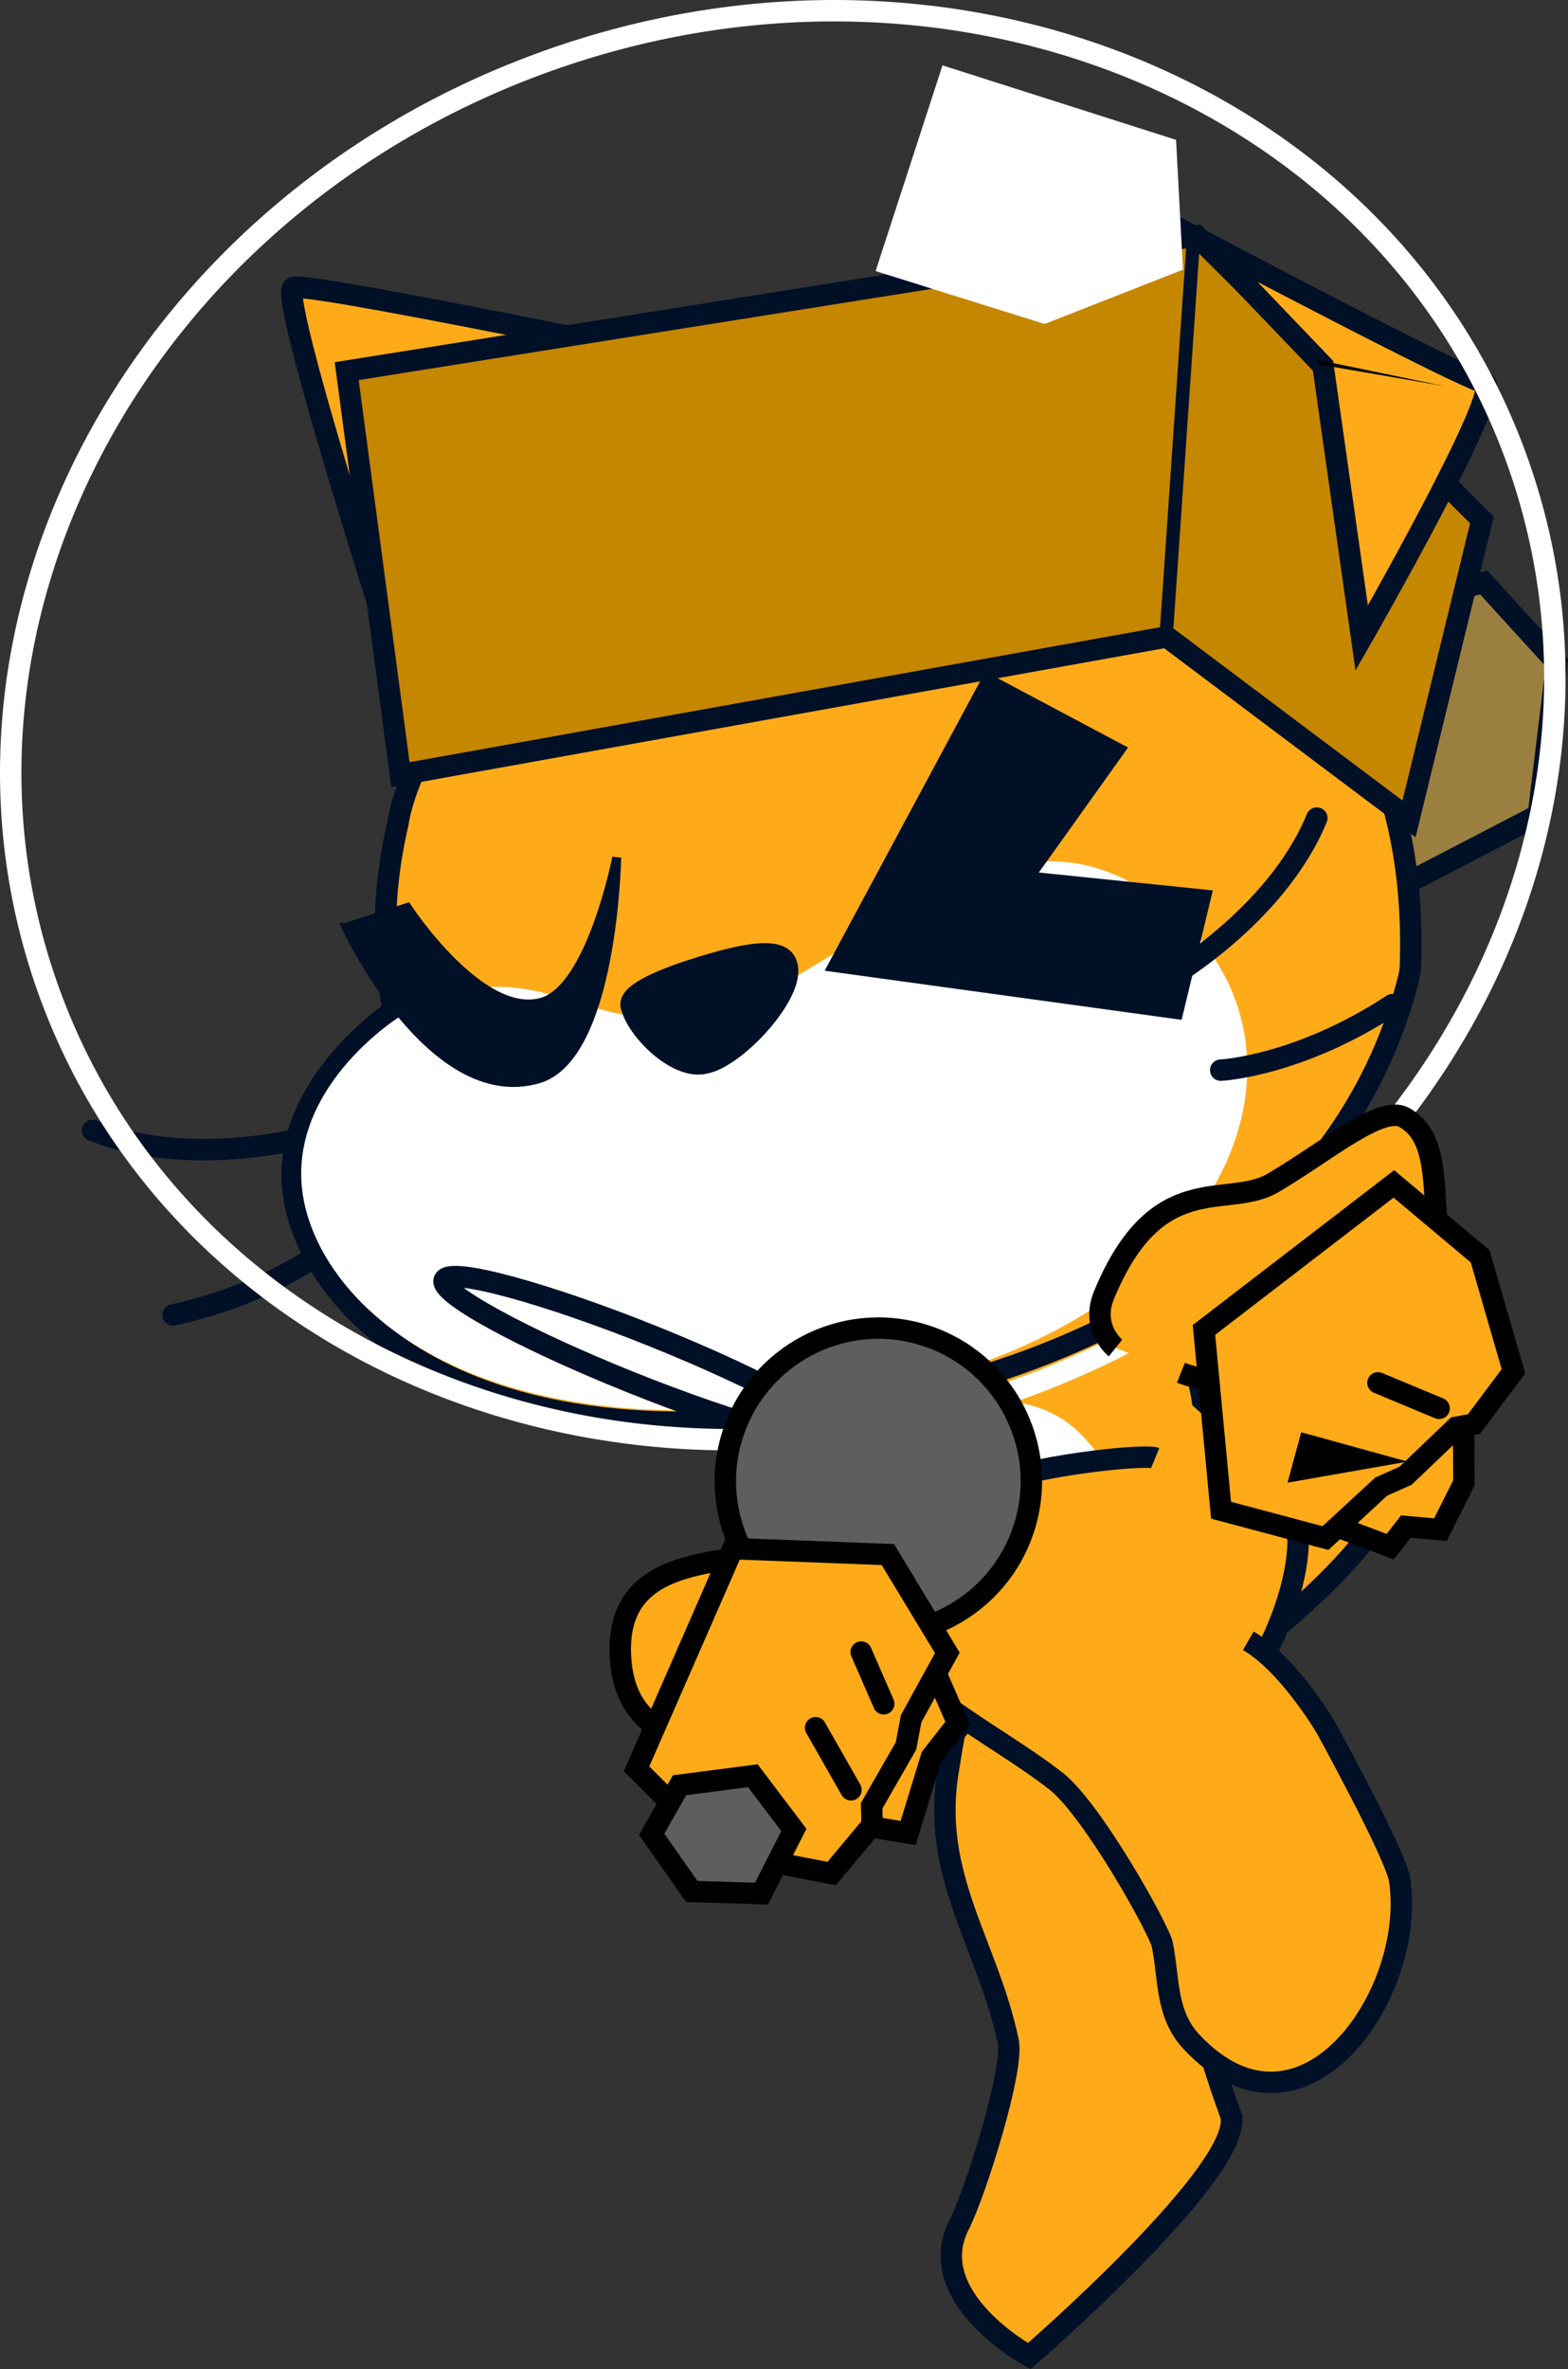 <svg version="1.1" xmlns="http://www.w3.org/2000/svg" xmlns:xlink="http://www.w3.org/1999/xlink" width="87.853" height="132.665" viewBox="0,0,87.853,132.665"><rect x="0" y="0" width="87.853" height="132.665" fill="#333333" stroke="none"/><g transform="translate(-186.265,-116.893)"><g stroke-miterlimit="10"><path d="M239.441,197.88c2.755,-0.195 5.146,1.879 5.341,4.634c0.044,0.626 -0.028,1.233 -0.2,1.799c0.428,1.859 -3.364,3.572 -4.41,4.66c-3.934,4.092 -7.333,5.477 -13.793,5.471c-2.64,-0.003 -5.096,-1.171 -5.341,-4.634c-0.466,-6.574 7.067,-5.008 10.515,-6.548c1.848,-0.825 6.247,-6.613 7.887,-5.383z" fill="#ffab19" fill-rule="nonzero" stroke="#000000" stroke-width="1.2" stroke-linecap="butt" stroke-linejoin="miter"/><g fill-rule="evenodd"><path d="M254.689,202.358c1.331,-1.971 2.799,-4.498 2.916,-7.737c0.369,-7.318 -4.219,-14.494 -0.047,-15.456c4.242,-1.029 13.524,8.814 7.802,19.92c-1.954,3.84 -4.626,6.37 -6.877,8.358c-0.563,0.532 -5.914,4.603 -10.029,3.663c-4.115,-0.94 -3.562,-2.743 -3.285,-3.574c0.276,-0.972 7.56,-2.463 9.522,-5.174z" fill="#ffab19" stroke="#001026" stroke-width="1.2" stroke-linecap="round" stroke-linejoin="round"/><path d="M257.278,179.713c1.835,-0.883 5.537,1.585 7.332,4.863c1.796,3.278 1.956,5.686 1.97,7.521c-0.359,-0.656 -1.649,-2.564 -3.772,-2.402c-2.69,0.129 -4.65,3.264 -4.65,3.264c0,0 -0.533,-4.899 -1.336,-7.979c-0.517,-2.781 -1.236,-4.234 0.455,-5.266z" fill="#ffffff" stroke="none" stroke-width="1" stroke-linecap="butt" stroke-linejoin="miter"/></g><g fill-rule="nonzero" stroke-linecap="butt" stroke-linejoin="miter"><path d="M255.2,235.261c1.062,2.89 -11.27,13.57 -11.27,13.57c0,0 -5.992,-3.268 -3.936,-7.337c0.958,-1.896 3.087,-8.713 2.76,-10.278c-1.148,-5.482 -4.371,-9.281 -3.352,-15.246c0.188,-1.099 0.501,-3.557 1.321,-5.249c0.323,-2.744 4.838,-4.006 7.245,-2.649c6.9,3.888 1.106,10.515 7.233,27.188z" fill="#ffab19" stroke="#001026" stroke-width="1.2"/><g><path d="M240.592,213.828c-3.112,-2.459 -3.588,-9.289 -3.588,-9.289c0,0 -2.447,-2.427 -2.721,-5.219c-0.566,-5.771 10.865,-15.258 16.685,-9.732c2.184,2.074 2.664,5.696 2.664,5.696c0,0 4.333,3.81 5.231,6.806c0.764,2.548 -1.776,10.235 -6.537,12.638c-0.494,0.25 -0.975,0.461 -1.441,0.638" fill="#ffab19" stroke="#001026" stroke-width="1.2"/><path d="M237.291,198.582c1.157,-3.892 6.825,-4.208 9.55,-1.355c0.329,0.344 0.704,0.757 1.034,1.204c1.912,1.085 3.207,5.931 2.209,7.291c-3.457,4.708 -12.478,4.064 -11.5,-2.581c-1.07,-1.357 -1.687,-3.232 -1.293,-4.559z" fill="#ffffff" stroke="none" stroke-width="0.5"/></g><path d="M256.205,208.773c2.243,1.289 4.346,4.855 4.346,4.855c0,0 3.918,7.122 4.132,8.529c0.97,6.402 -5.473,15.687 -11.668,9.067c-1.457,-1.557 -1.245,-3.588 -1.629,-5.442c-0.175,-0.845 -3.913,-7.554 -5.953,-9.149c-3.548,-2.774 -8.875,-5.102 -10.791,-9.274c-3.41,-7.427 15.474,-9.186 16.35,-8.824" fill="#ffab19" stroke="#001026" stroke-width="1.2"/></g><g><g><g><path d="M210.228,159.413c0,0 -8.581,-26.222 -7.523,-26.425c1.426,-0.273 28.468,5.433 28.468,5.433" fill="#ffab19" fill-rule="nonzero" stroke="#001026" stroke-width="1.2" stroke-linecap="round" stroke-linejoin="miter"/><path d="M264.285,151.972l0.163,-1.214l4.953,-1.245l4.089,4.487l-1.035,8.532l-24.647,12.792z" fill="#9b7f41" fill-rule="nonzero" stroke="#001026" stroke-width="1.2" stroke-linecap="round" stroke-linejoin="miter"/><path d="M203.975,180.452c0,0 -6.916,2.004 -12.52,-0.26" fill="none" fill-rule="evenodd" stroke="#001026" stroke-width="1.2" stroke-linecap="round" stroke-linejoin="round"/><path d="M205.313,186.212c0,0 -3.176,2.955 -9.348,4.314" fill="none" fill-rule="evenodd" stroke="#001026" stroke-width="1.2" stroke-linecap="round" stroke-linejoin="round"/><path d="M224.877,146.48c10.398,-4.703 41.348,-3.427 40.412,24.511c-0.012,0.364 -0.109,0.721 -0.204,1.076c-3.467,12.975 -16.424,22.257 -35.486,24.199c-19.062,1.943 -26.42,-7.105 -26.934,-12.907c-0.514,-5.802 5.665,-9.881 5.665,-9.881c0,0 -1.217,-4.334 0.241,-10.528c0,0 1.114,-9.6 16.306,-16.471z" fill="#ffab19" fill-rule="evenodd" stroke="#001026" stroke-width="1.2" stroke-linecap="butt" stroke-linejoin="miter"/><path d="M225.946,173.649c3.288,-0.751 6.598,-3.135 9.996,-5.192c5.088,-3.079 10.376,-5.425 16.089,-0.46c9.5,8.186 2.699,25.313 -21.908,27.587c-18.841,1.98 -26.436,-6.472 -26.951,-12.275c-0.514,-5.802 5.561,-9.536 5.561,-9.536c7.577,-4.296 10.179,1.497 17.212,-0.124z" fill="#ffffff" fill-rule="evenodd" stroke="none" stroke-width="1" stroke-linecap="butt" stroke-linejoin="miter"/><path d="M230.35,170.948c0.467,1.53 -2.822,5.147 -4.602,5.48c-1.56,0.371 -3.811,-1.87 -4.124,-3.238c-0.108,-0.699 1.938,-1.532 3.946,-2.144c1.913,-0.583 4.525,-1.275 4.779,-0.098z" fill="#001026" fill-rule="evenodd" stroke="#001026" stroke-width="1.2" stroke-linecap="round" stroke-linejoin="round"/><path d="M260.045,162.702c-2.299,5.59 -8.568,9.133 -8.568,9.133" fill="none" fill-rule="evenodd" stroke="#001026" stroke-width="1.2" stroke-linecap="round" stroke-linejoin="round"/><path d="M264.28,173.152c-5.287,3.462 -9.62,3.667 -9.62,3.667" fill="none" fill-rule="evenodd" stroke="#001026" stroke-width="1.2" stroke-linecap="round" stroke-linejoin="round"/><path d="M251.641,152.557l-42.941,7.72l-3.01,-22.601l47.608,-7.575l15.998,15.907l-4.085,16.741z" fill="#c58600" fill-rule="nonzero" stroke="#001026" stroke-width="1.2" stroke-linecap="round" stroke-linejoin="miter"/><path d="M253.128,130.327l-1.515,22.032" fill="none" fill-rule="nonzero" stroke="#001026" stroke-width="0.75" stroke-linecap="round" stroke-linejoin="miter"/><path d="M260.392,137.375l-6.642,-6.934c0,0 14.583,7.693 15.671,7.874c1.219,0.203 -6.862,14.307 -6.862,14.307z" fill="#ffab19" fill-rule="nonzero" stroke="#001026" stroke-width="1.2" stroke-linecap="round" stroke-linejoin="miter"/></g><path d="M189.089,172.635c-7.541,-20.449 4.717,-43.802 27.38,-52.159c22.663,-8.357 47.148,1.445 54.689,21.894c7.541,20.449 -4.717,43.802 -27.38,52.159c-22.663,8.357 -47.148,-1.445 -54.689,-21.894z" fill="none" fill-rule="nonzero" stroke="#ffffff" stroke-width="1.2" stroke-linecap="butt" stroke-linejoin="miter"/><path d="M252.158,124.725l0.387,7.269l-7.753,3.041l-9.468,-2.962l3.748,-11.519z" fill="#ffffff" fill-rule="nonzero" stroke="#001026" stroke-width="0" stroke-linecap="round" stroke-linejoin="miter"/><path d="M260.127,137.054l7.072,1.46l-7.046,-1.216" fill="#000000" fill-rule="nonzero" stroke="none" stroke-width="0" stroke-linecap="round" stroke-linejoin="miter"/></g><g fill="#000000" stroke-width="1" stroke-linejoin="miter" font-family="&quot;Times New Roman&quot;" font-weight="400" font-size="16" text-anchor="start"><g fill-rule="evenodd" stroke="none" stroke-linecap="butt"/><g fill-rule="evenodd" stroke="none" stroke-linecap="butt"/><g fill-rule="nonzero" stroke="#001026" stroke-linecap="round"/></g></g><path d="M205.662,168.821l3.422,-1.111c0,0 4.09,6.256 7.525,5.307c2.769,-0.764 4.21,-8.102 4.21,-8.102c0,0 -0.197,11.175 -4.392,12.395c-6.006,1.747 -10.766,-8.489 -10.766,-8.489z" fill="#001026" fill-rule="nonzero" stroke="#001026" stroke-width="0.5" stroke-linecap="round" stroke-linejoin="miter"/><path d="M223.968,192.173c6.04,2.511 10.154,4.919 9.188,5.376c-0.966,0.458 -6.645,-1.207 -12.686,-3.718c-6.04,-2.511 -10.154,-4.919 -9.188,-5.376c0.966,-0.458 6.645,1.207 12.686,3.718z" fill="#ffffff" fill-rule="nonzero" stroke="#001026" stroke-width="1.2" stroke-linecap="butt" stroke-linejoin="miter"/><g fill-rule="nonzero" stroke="#000000" stroke-width="1.2" stroke-linejoin="miter"><path d="M232.964,208.031c-4.526,-1.388 -7.069,-6.182 -5.681,-10.708c1.388,-4.526 6.182,-7.069 10.708,-5.681c4.526,1.388 7.069,6.182 5.681,10.708c-1.388,4.526 -6.182,7.069 -10.708,5.681z" fill="#5c5e5f" stroke-linecap="butt"/><g stroke-linecap="round"><path d="M238.032,209.048l1.894,4.347l-1.473,1.879l-1.307,4.261l-3.756,-0.614z" fill="#ffab19"/><path d="M236.011,203.945l3.332,5.505l-2.026,3.682l-0.289,1.525l-1.925,3.354l0.026,1.084l-2.266,2.712l-6.265,-1.205l-4.667,-4.659l5.396,-12.331z" fill="#ffab19"/><path d="M234.516,209.404l1.263,2.898" fill="none"/><path d="M231.961,213.641l1.982,3.477" fill="none"/></g><path d="M230.743,219.364l-1.812,3.568l-3.907,-0.123l-2.246,-3.199l1.56,-2.749l4.108,-0.533z" fill="#5c5e5f" stroke-linecap="round"/></g><g fill-rule="nonzero" stroke="#000000" stroke-width="1.2" stroke-linejoin="miter"><path d="M248.765,192.377c0,0 -1.402,-1.125 -0.647,-2.954c2.977,-7.213 6.907,-4.782 9.475,-6.29c2.969,-1.743 6.056,-4.397 7.354,-3.663c1.861,1.052 1.6,3.574 1.87,6.615c0.365,4.097 0.603,9.053 -2.031,11.835c-2.057,2.173 -5.689,-4.493 -5.697,-4.554c-2.338,0.948 -4.893,1.103 -6.657,0.394" fill="#ffab19" stroke-linecap="butt"/><g stroke-linecap="round"><path d="M268.255,194.306l0.031,5.619l-1.315,2.625l-1.934,-0.173l-0.88,1.126l-3.578,-1.345" fill="#ffab19"/><path d="M253.721,191.366l10.641,-8.177l4.835,4.056l1.864,6.438l-2.209,2.949l-0.996,0.186l-2.839,2.712l-1.362,0.608l-3.127,2.884l-5.849,-1.56z" fill="#ffab19"/><path d="M259.592,197.834l2.808,0.775l-3.169,0.556z" fill="none"/><path d="M263.471,194.329l3.426,1.427" fill="none"/></g></g><path d="M232.469,171.252l9,-16.75l8,4.25l-5,7l9.75,1l-1.75,7.25z" fill="#001026" fill-rule="nonzero" stroke="#001026" stroke-width="0" stroke-linecap="round" stroke-linejoin="miter"/></g></g></svg>
